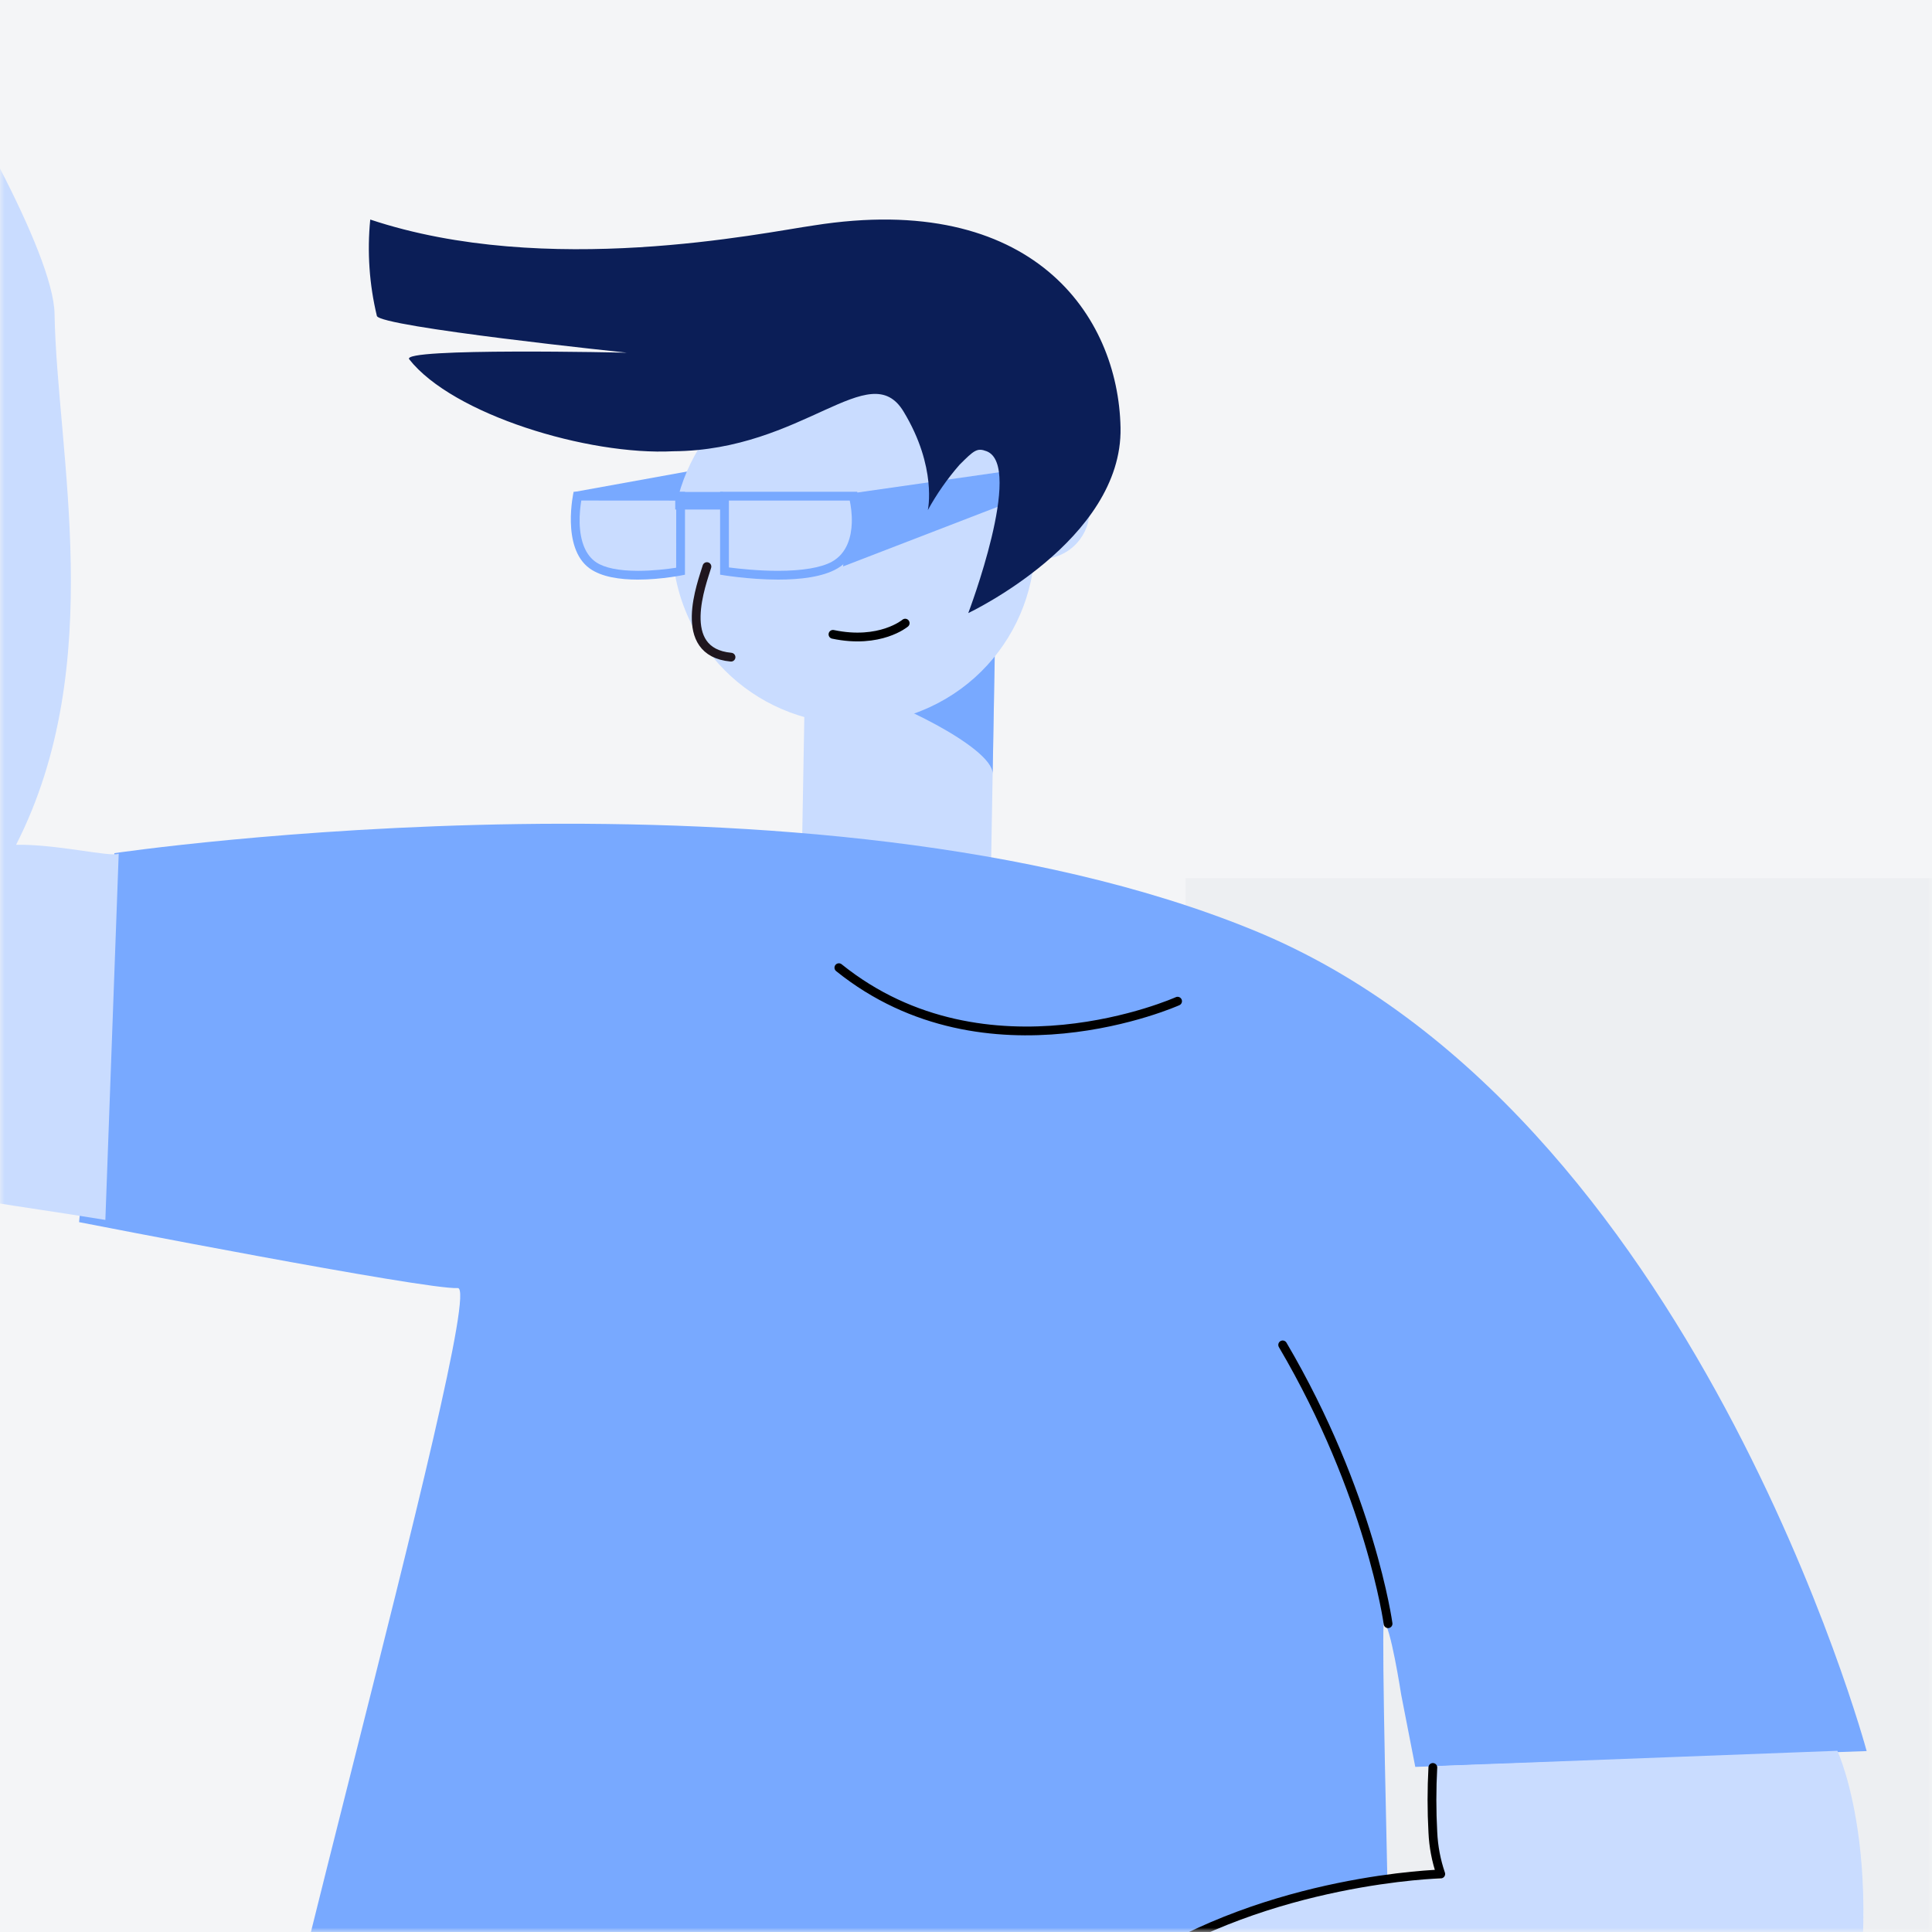 <svg width="220" height="220" viewBox="0 0 220 220" fill="none" xmlns="http://www.w3.org/2000/svg">
<rect width="220" height="220" fill="#F4F5F7"/>
<mask id="mask0" mask-type="alpha" maskUnits="userSpaceOnUse" x="0" y="0" width="220" height="220">
<rect width="220" height="220" fill="white"/>
</mask>
<g mask="url(#mask0)">
<rect opacity="0.22" x="135" y="100" width="85" height="120" fill="#D8DDE2"/>
<path d="M65.5 56L87.296 52.051L82.038 56.721L66.267 63.136L65.5 56Z" fill="#78A9FF"/>
<path d="M91.172 105.252C91.107 108.971 112.659 109.46 112.726 105.633L113.259 75.484L91.705 75.104L91.172 105.252Z" fill="#C9DCFF"/>
<path d="M98.649 79.231C100.62 79.266 113.092 85.025 113.037 88.124L113.326 71.806C110.195 71.751 98.649 79.231 98.649 79.231Z" fill="#78A9FF"/>
<path d="M90.48 42.312C79.695 46.017 73.961 57.751 77.672 68.519C81.383 79.287 93.134 85.013 103.919 81.309C114.704 77.604 120.438 65.871 116.727 55.102C113.015 44.334 101.264 38.608 90.48 42.312Z" fill="#C9DCFF"/>
<path d="M103.076 70.958C103.076 70.958 100.229 73.367 94.852 72.234" stroke="black" stroke-width="1" stroke-linecap="round"/>
<path d="M116.701 52.844C113.794 53.843 112.249 57.006 113.249 59.908C114.249 62.811 117.417 64.355 120.324 63.356C123.231 62.357 124.777 59.194 123.776 56.292C122.776 53.389 119.608 51.846 116.701 52.844Z" fill="#C9DCFF"/>
<path d="M72.384 65.55C72.384 65.55 72.384 65.55 72.384 65.55C70.116 65.548 68.438 65.171 67.396 64.43C64.787 62.572 65.445 57.819 65.676 56.545L77.132 56.553L77.126 65.1C76.324 65.246 74.401 65.551 72.384 65.55Z" fill="#C9DCFF"/>
<path fill-rule="evenodd" clip-rule="evenodd" d="M78.003 56.004L65.321 55.996C65.321 55.996 63.871 62.365 67.144 64.727C68.507 65.711 70.619 65.999 72.618 66.001C75.418 66.003 77.997 65.442 77.997 65.442L78.003 56.004ZM66.005 59.569C65.976 58.533 66.096 57.585 66.195 56.996L77.002 57.004L76.997 64.648C76.045 64.794 74.38 65.002 72.651 65.001C70.462 64.999 68.862 64.673 67.893 64.032C66.72 63.255 66.067 61.711 66.005 59.569Z" fill="#78A9FF"/>
<rect x="76.893" y="56.02" width="6" height="2" transform="rotate(0.038 76.893 56.02)" fill="#78A9FF"/>
<path d="M80.499 64.519C79.972 66.317 76.853 74.249 83.243 74.833" stroke="#1F161E" stroke-width="1" stroke-linecap="round"/>
<path d="M96.934 56.185L118.834 53.05L113.587 57.719L96 64.5L96.934 56.185Z" fill="#78A9FF"/>
<path d="M110.258 69.812C110.258 69.812 127.848 61.52 127.597 48.704C127.346 35.888 117.546 21.733 92.669 25.67C86.806 26.508 62.264 31.701 42.161 25C41.797 28.674 42.052 32.383 42.915 35.973C43.25 37.229 71.394 40.161 71.394 40.161C71.394 40.161 45.512 39.575 46.601 40.915C51.543 47.197 66.955 51.888 76.671 51.385C91.497 51.301 99.035 40.496 102.889 46.862C106.743 53.228 105.653 58.086 105.653 58.086C106.667 56.246 107.874 54.519 109.253 52.935C110.928 51.26 111.26 50.967 112.353 51.385C116.62 53.06 110.258 69.812 110.258 69.812Z" fill="#0B1E57"/>
<path d="M88.409 65.536C85.779 65.536 83.286 65.174 82.316 65.015V55.536H96.974C97.258 56.925 98.088 62.203 94.82 64.262C93.478 65.108 91.321 65.536 88.409 65.536Z" fill="#C9DCFF"/>
<path fill-rule="evenodd" clip-rule="evenodd" d="M97.609 56H82V65.438C82 65.438 85.174 66 88.619 66C91.08 66 93.679 65.713 95.358 64.73C99.388 62.371 97.609 56 97.609 56ZM83 64.615V57H96.763C96.884 57.582 97.032 58.534 96.994 59.573C96.94 61.044 96.5 63.003 94.707 63.976C93.473 64.646 91.359 65 88.592 65C86.328 65 84.157 64.765 83 64.615Z" fill="#78A9FF"/>
<path d="M142.73 105.923C92.56 85.395 13.025 97.15 13.025 97.15L9.006 139.167C9.006 139.167 48.559 146.895 52.125 146.675C55.691 146.455 24.235 257.195 27.092 259.923C29.949 262.651 151.383 279.137 159.171 277.46C159.601 271.76 157.16 190.598 157.56 184.798C158.282 184.735 159.56 192.998 159.56 192.998L161.16 201.198L212.56 199.398C212.56 199.398 192.9 126.442 142.73 105.923Z" fill="#78A9FF"/>
<path d="M11.998 138.915C-9.503 135.4 -13.171 136.521 -34.994 122.074C-47.596 60.737 -4.585 37.67 -4.585 37.67L-10.63 24.226C-10.63 24.226 -15.618 15.03 -15.809 12.411C-16.16 7.583 -12.279 18.592 -11.093 17.011C-9.906 15.431 -11.089 10.249 -11.089 10.249C-11.089 10.249 -14.728 -4.315 -9.818 2.648C-4.909 9.612 6.092 28.736 6.211 35.73C6.478 51.469 12.32 75.644 1.832 96.196C6.521 96.117 12.572 97.633 13.518 97.209L11.998 138.915Z" fill="#C9DCFF"/>
<path d="M209.226 199.366C209.226 199.366 215.894 213.624 209.228 239.948C157.074 274.651 107.729 248.896 107.729 248.896L97.529 259.543C97.529 259.543 90.873 267.62 88.515 268.779C84.17 270.916 83.199 271.279 76.241 270.653C73.079 263.196 95.439 242.347 101.88 239.612C116.376 233.458 141.123 211.992 164.116 214.007C162.281 209.685 163.113 201.116 163.113 201.116L209.226 199.366Z" fill="#C9DCFF"/>
<path d="M134.093 114.007C134.093 114.007 112.359 123.751 95.524 110.191" stroke="black" stroke-linecap="round"/>
<path d="M163.161 201.262C163.027 203.719 163.027 206.18 163.161 208.637C163.233 210.258 163.536 211.86 164.061 213.395C164.061 213.395 144.561 213.895 129.061 224.145" stroke="black" stroke-linecap="round" stroke-linejoin="round"/>
<path d="M158.061 184.895C158.061 184.895 156.061 170.145 146.061 153.145" stroke="black" stroke-linecap="round"/>
</g>
</svg>
